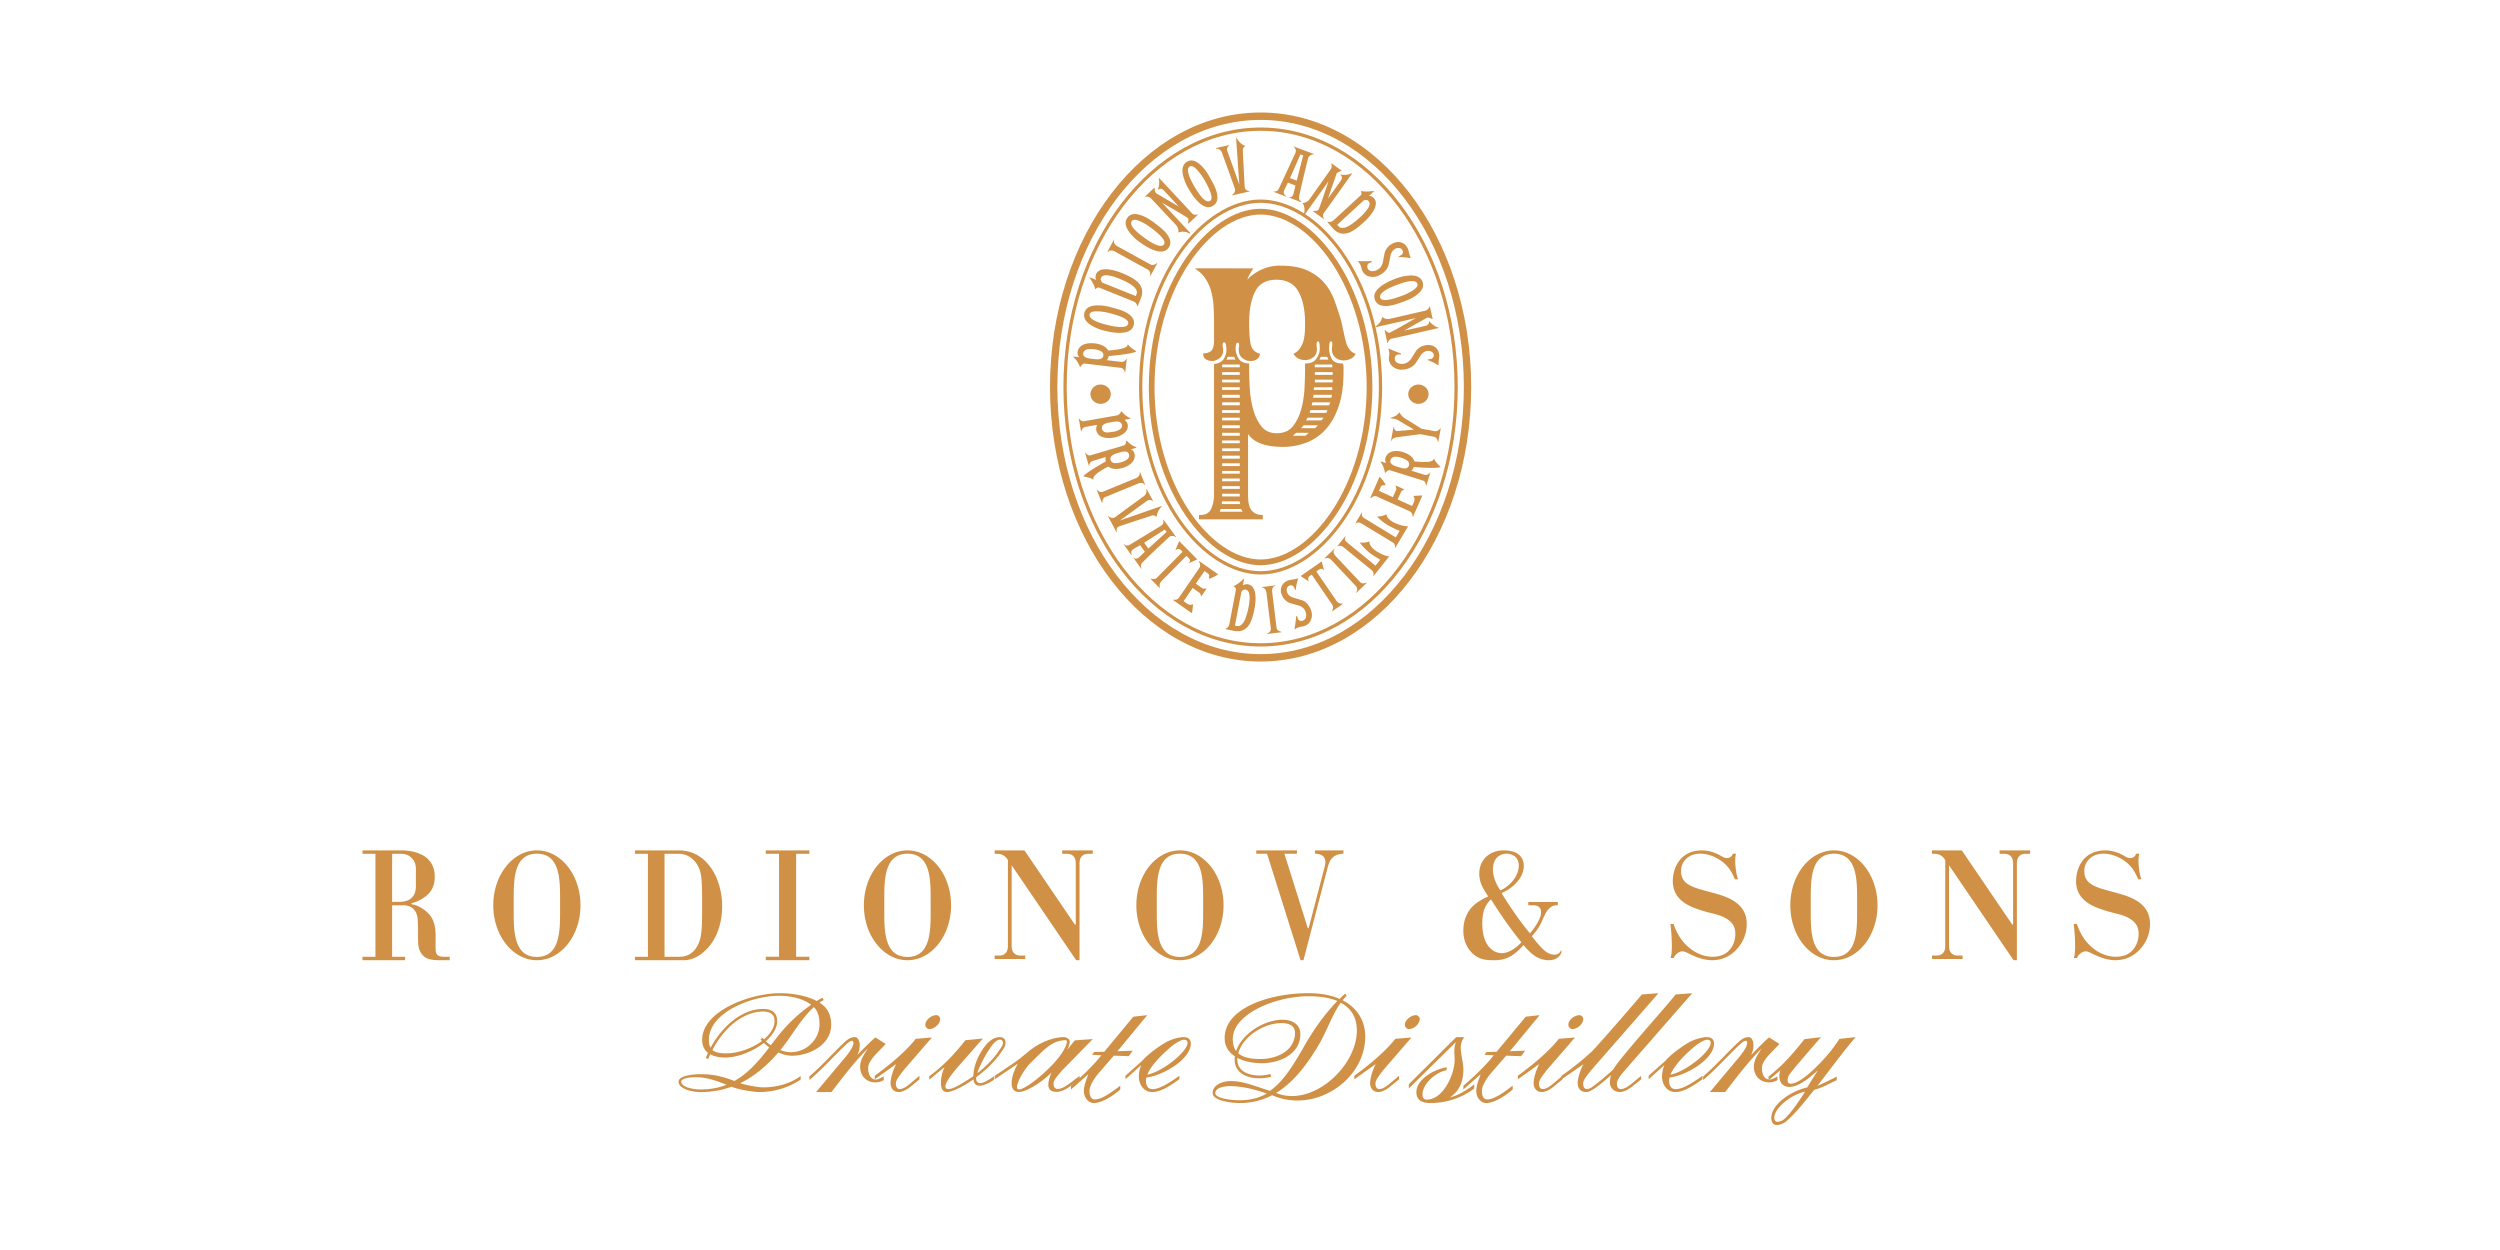 <svg xmlns="http://www.w3.org/2000/svg" width="200" height="100" viewBox="0 0 200 100">
    <g fill="none" fill-rule="evenodd">
        <path stroke="#D09046" d="M439.5-577.5l-1359 .281V2666.5h1359v-3244z" opacity=".4"/>
        <g fill="#D09046">
            <path d="M31.371 72.148h.507c.356 0 .76-.037 1.059-.327.322-.313.334-.715.334-1.029V69.65c0-.364-.012-.678-.334-1.005-.322-.326-.634-.339-.979-.339h-.587v3.842zm.76-4.118c.76 0 1.508.201 1.968.578.495.402.68.941.68 1.531 0 .515-.116.98-.541 1.407-.311.313-.84.59-1.324.715v.075c.322.05.645.177 1.024.452.564.414.91.942.91 2.06v.841c0 .59.023.853.702.853h.426v.276h-.587c-.83 0-1.497-.012-1.819-.803-.115-.276-.127-.602-.127-.98v-.64c-.011-.677-.011-1.03-.138-1.33-.253-.578-.748-.64-1.059-.64h-.875v4.117h1.036v.276H29v-.276h1.036v-8.236H29v-.276h3.13zM41.097 72.93c0 1.553.011 3.624 1.854 3.624 1.843 0 1.855-2.071 1.855-3.624v-1.011c0-1.553-.012-3.624-1.855-3.624s-1.854 2.07-1.854 3.624v1.01zm5.342-.506c0 2.444-1.575 4.394-3.488 4.394-1.912 0-3.488-1.95-3.488-4.394s1.576-4.394 3.488-4.394c1.913 0 3.488 1.95 3.488 4.394zM53.162 76.542h1.182c.356 0 1.113-.075 1.55-1.079.217-.503.274-1.155.274-2.486v-1.104c0-1.332-.046-1.998-.275-2.487-.264-.577-.838-1.08-1.55-1.08h-1.18v8.236zm1.148-8.512c1.41 0 2.34.879 2.868 1.896.402.778.596 1.72.596 2.574 0 1.03-.263 2.134-.86 2.975-.16.226-.975 1.343-2.226 1.343h-3.89v-.276h1.034v-8.236h-1.033v-.276h3.51zM61.262 68.306v-.276h3.488v.276h-1.06v8.235h1.06v.277h-3.488v-.277h1.06v-8.235zM70.743 72.93c0 1.553.012 3.624 1.855 3.624s1.854-2.071 1.854-3.624v-1.011c0-1.553-.011-3.624-1.854-3.624-1.843 0-1.855 2.07-1.855 3.624v1.01zm5.342-.506c0 2.444-1.575 4.394-3.487 4.394-1.913 0-3.488-1.95-3.488-4.394s1.575-4.394 3.488-4.394c1.912 0 3.487 1.95 3.487 4.394zM86.06 69.135c0-.211-.012-.397-.132-.572-.18-.247-.433-.26-.626-.26h-.325v-.273h2.444v.273h-.301c-.193 0-.446.013-.626.26-.12.175-.132.36-.132.572v7.683h-.266l-5.163-7.596v6.392c0 .211.012.397.132.57.181.25.434.261.627.261h.325v.273h-2.444v-.273h.3c.194 0 .446-.012.626-.26.121-.174.134-.36.134-.571v-6.802a.949.949 0 0 0-.819-.509h-.24v-.273h2.382l4.032 5.933h.073v-4.828zM92.542 72.93c0 1.553.012 3.624 1.855 3.624 1.842 0 1.854-2.071 1.854-3.624v-1.011c0-1.553-.012-3.624-1.854-3.624-1.843 0-1.855 2.07-1.855 3.624v1.01zm5.342-.506c0 2.444-1.575 4.394-3.487 4.394-1.913 0-3.488-1.95-3.488-4.394s1.575-4.394 3.488-4.394c1.912 0 3.487 1.95 3.487 4.394zM100.5 68.03h3.256v.27h-1.004l1.87 5.95h.07l1.212-4.646c.093-.332.128-.492.128-.627 0-.32-.162-.677-.832-.677v-.27h2.276v.27h-.047c-.277 0-.589.099-.808.295-.289.271-.37.677-.439.923l-1.906 7.3h-.23l-2.68-8.518h-.866v-.27zM121.503 69.258c0-.71-.53-.963-.989-.963-.321 0-1.08.169-1.08 1.288 0 .18.035.843.598 1.65.827-.374 1.47-1.204 1.47-1.975zm-2.919 4.611c0 1.854.919 2.383 1.563 2.383.586 0 1.206-.47 1.562-.866a32.508 32.508 0 0 1-1.436-1.926 46.655 46.655 0 0 1-1-1.518c-.494.506-.689 1.036-.689 1.927zm6.33 2.347c-.08.18-.31.602-1.01.602-.862 0-1.46-.53-2.023-1.216-.965 1.12-1.711 1.216-2.367 1.216-.632 0-1.149-.048-1.665-.505-.368-.325-.782-.927-.782-1.866 0-.975.414-1.625.782-1.974.344-.338.93-.639 1.206-.759-.437-.686-.712-1.107-.712-1.83 0-.674.298-1.132.632-1.408.436-.362.942-.446 1.309-.446.621 0 1.035.156 1.276.385.195.18.344.482.344.855 0 .867-.735 1.721-1.78 2.179.62 1.012 1.527 2.348 2.275 3.214.195-.228.401-.493.585-.818.173-.3.3-.578.3-.867 0-.385-.242-.554-.633-.554h-.39v-.265h2.366v.265h-.114c-.276 0-.552.157-.759.47-.413.637-.367 1.084-1.206 1.998.242.325.598.77.885 1.036.241.228.528.445.919.445.287 0 .448-.132.551-.41l.012.253zM138.79 70.341c-.202-.493-.442-.902-.796-1.228-.468-.433-1.2-.818-1.972-.818-1.036 0-1.541.71-1.541 1.384 0 1.156 1.061 1.336 2.59 1.758 1.125.3 2.667.807 2.667 2.468 0 .65-.19 1.3-.683 1.902-.695.843-1.516 1.011-2.11 1.011-.404 0-.91-.132-1.277-.277-.606-.24-.82-.433-1.086-.433-.19 0-.531.169-.682.53h-.253c.076-.265.1-.506.1-.975a14.8 14.8 0 0 0-.113-1.746h.252c.115.35.304.807.67 1.3.62.807 1.53 1.324 2.44 1.324.631 0 1.073-.205 1.364-.542.316-.348.467-.854.467-1.275 0-.506-.164-.927-.783-1.276-.631-.361-1.175-.326-2.413-.783-.607-.228-1.807-.747-1.807-2.167 0-1.024.556-2.468 2.35-2.468.43 0 .947.132 1.403.385.177.097.353.23.568.23.266 0 .404-.133.48-.35h.253a2.57 2.57 0 0 0-.063.542c0 .24.038.963.228 1.504h-.253zM144.859 72.93c0 1.553.011 3.624 1.854 3.624 1.843 0 1.855-2.071 1.855-3.624v-1.011c0-1.553-.012-3.624-1.855-3.624s-1.854 2.07-1.854 3.624v1.01zm5.342-.506c0 2.444-1.575 4.394-3.488 4.394-1.912 0-3.487-1.95-3.487-4.394s1.575-4.394 3.487-4.394c1.913 0 3.488 1.95 3.488 4.394zM161.048 69.135c0-.211-.012-.397-.132-.572-.18-.247-.433-.26-.626-.26h-.325v-.273h2.444v.273h-.302c-.192 0-.445.013-.625.26-.121.175-.132.36-.132.572v7.683h-.266l-5.163-7.596v6.392c0 .211.012.397.132.57.181.25.433.261.626.261h.326v.273h-2.444v-.273h.3c.194 0 .446-.012.626-.26.121-.174.133-.36.133-.571v-6.802a.949.949 0 0 0-.818-.509h-.241v-.273h2.383l4.032 5.933h.072v-4.828zM171.052 70.341c-.202-.493-.442-.902-.796-1.228-.468-.433-1.2-.818-1.972-.818-1.036 0-1.541.71-1.541 1.384 0 1.156 1.061 1.336 2.59 1.758 1.125.3 2.667.807 2.667 2.468 0 .65-.19 1.3-.683 1.902-.695.843-1.516 1.011-2.11 1.011-.404 0-.91-.132-1.276-.277-.607-.24-.821-.433-1.087-.433-.19 0-.531.169-.682.53h-.253c.076-.265.1-.506.1-.975a14.8 14.8 0 0 0-.113-1.746h.253c.114.35.303.807.67 1.3.619.807 1.529 1.324 2.439 1.324.631 0 1.074-.205 1.364-.542.316-.348.468-.854.468-1.275 0-.506-.165-.927-.783-1.276-.632-.361-1.176-.326-2.414-.783-.607-.228-1.807-.747-1.807-2.167 0-1.024.556-2.468 2.35-2.468.43 0 .948.132 1.403.385.177.097.353.23.569.23.265 0 .404-.133.48-.35h.252a2.57 2.57 0 0 0-.062.542c0 .24.037.963.227 1.504h-.253zM65.11 80.57c-.955.855-1.668 2.125-2.413 3.094l-.272.345c.325.114.545.166.86.166 1.268 0 2.275-1.083 2.275-2.188 0-.615-.105-1.063-.45-1.417zm-8.117 3.428c.262.229.67.271 1.122.271.901 0 2.034-.386 2.841-.99-.042-.042-.083-.083-.115-.136l.168-.125.105.136c.503-.427.85-.938.85-1.48 0-.552-.4-.75-.913-.75-1.71 0-3.23 1.47-4.058 3.074zm-.148-.177c.882-1.626 2.434-3.105 4.206-3.105.64 0 1.122.26 1.122.959 0 .582-.367 1.145-.913 1.625.126.114.263.23.41.323.052-.073.105-.146.577-.75a12.512 12.512 0 0 1 2.642-2.49c-.67-.522-1.667-.72-2.559-.72-2.255 0-5.62 1.355-5.62 3.533 0 .27.051.468.135.625zm1.28 2.96c-.744-.293-1.542-.605-2.454-.605-.587 0-1.174.114-1.174.354.01.438.922.625 1.552.625.786 0 1.468-.135 2.076-.375zm7.77-6.774c-.115.063-.23.125-.335.198.64.406.934.969.934 1.782 0 1.604-1.752 2.47-3.136 2.47-.388 0-.682-.084-1.09-.261-.882 1.031-1.889 1.886-3.052 2.46.43.145 1.394.332 1.824.332 1.175 0 2.203-.322 3.01-.906v.282c-.776.54-1.961 1-3.303 1-.493 0-1.626-.199-2.118-.386l-.106-.041a7.084 7.084 0 0 1-2.495.427c-.693 0-1.73-.25-1.741-.834 0-.437.996-.594 1.762-.594.765 0 1.478.073 2.705.542 1.133-.636 1.982-1.636 2.79-2.688a3.064 3.064 0 0 1-.44-.354c-.871.687-2.109 1.166-3.073 1.166-.41 0-.86-.063-1.217-.26-.053.135-.115.26-.157.385l-.189-.083.168-.417c-.273-.218-.462-.542-.462-1.042 0-2.313 3.85-3.73 6.209-3.73 1.006 0 2.118.188 2.957.626.147-.095.294-.178.45-.261l.106.187zM64.75 86.113c.976-.827 1.817-1.795 2.805-2.73.325-.305.572-.413.83-.413.236 0 .393.282.393.663 0 .228-.056.5-.19.772.415-.434 1.02-1.054 1.436-1.413l.83.521-.112.12c-.438.49-1.29 1.197-1.29 1.806 0 .467.179.924.616.924.157 0 .404-.12.63-.25v.294a1.34 1.34 0 0 1-.674.185c-.685 0-1.213-.5-1.213-1.24 0-.577.303-.968.618-1.48-1.1 1.11-1.964 2.263-2.917 3.492h-1.224c2.278-2.72 2.29-2.73 2.29-2.73.09-.098.695-.827.695-1.197a.213.213 0 0 0-.056-.152c-.022-.021-.044-.021-.067-.021-.09 0-.247.097-.438.272-.987.923-1.885 1.956-2.962 2.87v-.293z"/>
            <path d="M74.908 81.212c.153 0 .305.158.305.305 0 .41-.478.81-.875.81-.162 0-.316-.19-.316-.337 0-.4.499-.778.886-.778zm-4.926 5.132v-.284c1.18-.863 2.483-1.935 3.277-2.955L74.552 83l-2.3 2.66c-.235.337-.58.705-.58 1.02 0 .253.09.442.294.442s.418-.074.845-.43c.305-.254.743-.632.743-.632v.284s-.315.263-.62.515c-.449.378-.794.505-1.039.505-.458 0-.651-.368-.651-.705 0-.326.132-.904.448-1.535l-1.71 1.22zM78.186 85.861c.736-.576 1.4-1.245 1.963-2.15a.589.589 0 0 0 .092-.289c0-.133-.082-.247-.246-.247-.368 0-.715.556-.991.988-.205.319-.624 1.07-.818 1.698m.398-1.873c.235-.35.706-1.018 1.411-1.018.307 0 .45.195.45.452 0 .114-.04.258-.112.392-.614.998-1.37 1.718-2.23 2.356-.01.041-.01.083-.01.124 0 .184.093.36.328.36.296 0 .889-.392 1.094-.556v.278c-.246.195-.798.483-1.135.483-.358 0-.48-.237-.501-.514-.562.412-1.646 1.019-2.106 1.019-.41 0-.501-.35-.501-.772 0-.402.133-.885.296-1.235l-1.227 1.019v-.278c1.135-.834 2.024-1.78 2.894-2.882l1.39-.133s-2.055 2.346-2.055 2.336c-.276.329-.94 1.121-.94 1.502 0 .113.06.195.214.206.337 0 .757-.195 2.025-1.03 0-.689.306-1.481.715-2.109"/>
            <path d="M81.357 86.96c0 .125.045.197.17.197.451-.01 1.75-1.003 2.721-2.037.722-.765 1.106-1.488 1.106-1.798 0-.063-.034-.104-.101-.104-1.186 0-1.863.92-2.88 1.892-.35.34-1.016 1.406-1.016 1.85zm-1.784-.889l1.412-.95c.372-.249.892-.652 1.185-.91.757-.672 1.908-1.241 2.936-1.241.226 0 .475.155.475.352 0 .165-.069.392-.215.672l.62-.766 1.435-.103-2.496 2.554c-.26.33-.643.692-.643 1.002 0 .248.1.435.327.435.226 0 .463-.073.937-.424.339-.248.825-.62.825-.62v.279s-.35.258-.69.506c-.496.372-.88.496-1.15.496-.509 0-.667-.258-.667-.589 0-.32.146-.703.26-.951-.971.94-2.123 1.55-2.597 1.55-.44 0-.6-.31-.6-.713 0-.496.25-1.147.498-1.56l-1.852 1.26v-.279z"/>
            <path d="M87.532 84.163c.236-.01.697-.022.809-.022l2.327-2.807 1.112-.122-2.383 2.885 1.226-.044-.326.442-1.191-.044-1.18 1.36c-.293.331-.765 1.005-.765 1.458 0 .487.19.686.416.686.573 0 1.37-.575 2.046-1.106v.31c-.641.553-1.495 1.083-2.126 1.083-.37 0-.786-.376-.786-.973 0-.442.225-.95.349-1.326l-1.383 1.216v-.299a21.397 21.397 0 0 0 2.023-1.945l.416-.497-.753-.034.169-.22zM91.784 85.973c1.24-.242 3.22-1.855 3.22-2.54 0-.178-.096-.253-.307-.253-.212 0-.752.338-.985.538-.414.358-1.568 1.349-1.928 2.255m3.484-2.508c0 1.307-2.287 2.592-3.558 2.74a1.28 1.28 0 0 0-.032.274c0 .284.096.653.53.653.624 0 1.589-.675 2.14-1.075v.274c-.551.4-1.43 1.033-2.161 1.033-.742 0-1.08-.685-1.08-1.212 0-.348.073-.664.19-.948l-1.26 1.138v-.285l1.334-1.19c.55-.633 1.631-1.36 2.044-1.56.34-.158.858-.337 1.282-.337.36 0 .571.19.571.495M107.257 80.214c-.66.917-1.119 2.293-1.748 3.355-.917 1.554-2.004 3.008-3.422 3.869.427.167.852.245 1.28.245 2.515 0 5.18-2.717 5.18-5.244 0-.95-.383-1.744-1.29-2.225zm-8.198 4.048c.384.335.992.459 1.749.459 1.428 0 2.793-.705 2.793-2.103 0-.536-.438-.771-1.087-.771-1.344 0-3.06 1.006-3.455 2.415zm2.282 3.22c-.822-.29-1.92-.592-2.933-.592-.33 0-1.182.078-1.182.559 0 .425 1.268.57 1.972.57.821 0 1.556-.19 2.143-.537zm6.396-7.816c-.117.101-.224.224-.33.358 1.236.626 1.813 1.711 1.813 2.897 0 2.817-2.624 5.12-5.427 5.12a5.027 5.027 0 0 1-2.026-.425 5.52 5.52 0 0 1-2.57.626c-.789 0-2.185-.212-2.185-.793 0-.627.726-.962 1.44-.962 1.002.01 1.663.313 3.144.783 1.141-.805 1.93-2.17 2.75-3.59.737-1.286 1.579-2.504 2.645-3.6-.586-.246-1.343-.38-2.314-.38-2.665 0-6.055 1.42-6.055 3.421 0 .414.096.727.267.962.512-1.465 2.324-2.504 3.699-2.504.778 0 1.44.357 1.44 1.151 0 1.554-1.568 2.326-3.103 2.326-.672 0-1.376-.134-1.93-.425-.01.045-.01.078-.01.123 0 .94.885 1.286 1.759 1.286.298 0 .607-.045.885-.123l.064.224a3.594 3.594 0 0 1-.95.122c-.98 0-1.972-.413-1.972-1.509 0-.078.011-.168.022-.246-.49-.324-.821-.783-.821-1.454 0-2.482 3.742-3.6 6.684-3.6 1.045 0 1.856.168 2.505.458l.448-.425.128.18zM113.273 81.212c.154 0 .306.158.306.305 0 .41-.478.81-.875.81-.163 0-.316-.19-.316-.337 0-.4.499-.778.885-.778zm-4.925 5.132v-.284c1.18-.863 2.483-1.935 3.277-2.955l1.292-.105-2.3 2.66c-.234.337-.58.705-.58 1.02 0 .253.092.442.295.442.204 0 .417-.074.845-.43.305-.254.743-.632.743-.632v.284s-.315.263-.621.515c-.448.378-.793.505-1.038.505-.458 0-.651-.368-.651-.705 0-.326.132-.904.448-1.535l-1.71 1.22zM112.707 87.074v-.335c1.024-1.026 2.535-2.516 3.79-3.77h.652c-.221.287-.291.562-.291.824 0 .596.21 1.145.21 1.79 0 .941-.304 1.68-1.082 2.218.709-.179 1.43-.644 1.953-1.05v.323c-.628.5-1.872 1.168-3.5 1.168-.918 0-1.127-.417-1.127-.87 0-1.062 1.465-1.837 2.418-1.993v.239c-.756.107-1.93 1.026-1.93 1.944 0 .263.07.406.349.406 1.314 0 2.22-2.04 2.22-3.161 0-.286-.022-.502-.022-.716 0-.227.023-.453.127-.728-.546.549-2.476 2.434-3.767 3.71"/>
            <path d="M118.922 84.163c.236-.01.697-.022.809-.022l2.327-2.807 1.113-.122-2.384 2.885 1.226-.044-.326.442-1.191-.044-1.18 1.36c-.293.331-.765 1.005-.765 1.458 0 .487.191.686.416.686.573 0 1.371-.575 2.046-1.106v.31c-.642.553-1.495 1.083-2.125 1.083-.371 0-.787-.376-.787-.973 0-.442.225-.95.349-1.326l-1.383 1.216v-.299a21.396 21.396 0 0 0 2.023-1.945l.416-.497-.753-.034.169-.22zM126.353 81.212c.153 0 .306.158.306.305 0 .41-.48.81-.876.81-.163 0-.315-.19-.315-.337 0-.4.498-.778.885-.778zm-4.926 5.132v-.284c1.18-.863 2.483-1.935 3.277-2.955l1.293-.105-2.3 2.66c-.235.337-.58.705-.58 1.02 0 .253.091.442.295.442.203 0 .417-.074.845-.43.304-.254.742-.632.742-.632v.284s-.315.263-.62.515c-.449.378-.794.505-1.039.505-.458 0-.65-.368-.65-.705 0-.326.131-.904.447-1.535l-1.71 1.22z"/>
            <path d="M134.05 79.558l1.328-.103-5.43 6.216c-.2.23-.597.7-.597 1.014 0 .25.094.438.304.438.209 0 .429-.072.868-.427.314-.251.764-.628.764-.628v.283s-.324.261-.639.511c-.46.376-.815.502-1.067.502-.47 0-.784-.376-.784-.71 0-.147 0-.356.084-.638-1.392 1.222-1.748 1.348-2 1.348-.47 0-.669-.365-.669-.7 0-.324.136-.899.46-1.525l-1.757 1.212v-.283a23.597 23.597 0 0 0 2.406-1.922c.366-.334 3.756-4.253 4.029-4.588l1.329-.103-5.431 6.216c-.24.335-.596.7-.596 1.014 0 .25.094.438.303.438.21 0 .429-.072 2.103-1.556.387-.784 4.353-5.162 4.991-6.009M133.638 85.973c1.24-.242 3.22-1.855 3.22-2.54 0-.178-.096-.253-.308-.253s-.752.338-.985.538c-.413.358-1.567 1.349-1.927 2.255m3.484-2.508c0 1.307-2.287 2.592-3.558 2.74a1.28 1.28 0 0 0-.032.274c0 .284.095.653.53.653.624 0 1.588-.675 2.139-1.075v.274c-.55.4-1.43 1.033-2.16 1.033-.743 0-1.08-.685-1.08-1.212 0-.348.073-.664.19-.948l-1.26 1.138v-.285l1.334-1.19c.55-.633 1.631-1.36 2.044-1.56.339-.158.858-.337 1.281-.337.36 0 .572.19.572.495"/>
            <path d="M136.25 86.113c.976-.827 1.817-1.795 2.805-2.73.325-.305.572-.413.83-.413.236 0 .393.282.393.663 0 .228-.056.5-.19.772.415-.434 1.02-1.054 1.436-1.413l.83.521-.112.12c-.438.49-1.29 1.197-1.29 1.806 0 .467.179.924.616.924.157 0 .404-.12.63-.25v.294a1.34 1.34 0 0 1-.674.185c-.685 0-1.213-.5-1.213-1.24 0-.577.303-.968.618-1.48-1.1 1.11-1.964 2.263-2.917 3.492h-1.224c2.278-2.72 2.29-2.73 2.29-2.73.09-.098.695-.827.695-1.197a.213.213 0 0 0-.056-.152c-.022-.021-.044-.021-.067-.021-.09 0-.247.097-.438.272-.987.923-1.885 1.956-2.962 2.87v-.293z"/>
            <path d="M144.41 87.33c-1.158.248-2.465 1.325-2.465 2.089 0 .162.042.323.253.323a.9.9 0 0 0 .527-.204c.548-.495 1-1.163 1.56-2.014l.126-.194zm-2.928-1.205c1.148-.884 2.012-1.906 2.876-2.993l1.317-.162c-.305.378-2.434 2.778-2.581 3.09a.833.833 0 0 0-.085.356c0 .15.053.279.243.279.727 0 1.918-1.162 2.665-1.98.601-.657.896-1.098 1.202-1.551l.031-.054 1.307-.14c-.78.861-1.98 2.509-3.066 3.898a23.595 23.595 0 0 0 1.549-.743v.29c-.411.172-1.159.625-1.802.765-.854 1.076-1.528 1.916-2.234 2.519-.2.172-.506.301-.759.301-.306 0-.443-.247-.443-.57 0-.958 1.328-2.067 2.888-2.444.242-.42.506-.84.853-1.367-.8.71-1.591 1.335-2.286 1.335-.57 0-.811-.41-.811-.862 0-.15.031-.312.084-.473l-.948.797v-.291zM70.854 61h61.908"/>
            <g>
                <path d="M100.848 10.464c-8.554 0-15.513 9.195-15.513 20.498 0 11.301 6.96 20.496 15.513 20.496s15.512-9.195 15.512-20.496c0-11.303-6.959-20.498-15.512-20.498m0 41.257c-8.698 0-15.774-9.313-15.774-20.76 0-11.447 7.076-20.76 15.774-20.76 8.697 0 15.773 9.313 15.773 20.76 0 11.447-7.076 20.76-15.773 20.76"/>
                <path d="M100.848 16.226c-4.475 0-9.463 6.05-9.463 14.735 0 8.683 4.988 14.734 9.463 14.734 4.476 0 9.462-6.051 9.462-14.734 0-8.684-4.986-14.735-9.462-14.735m0 29.734c-4.6 0-9.724-6.16-9.724-14.999 0-8.84 5.125-15 9.724-15 4.6 0 9.724 6.16 9.724 15s-5.125 14.999-9.724 14.999"/>
                <path d="M100.847 17.164c-4.005 0-8.486 5.9-8.486 13.798 0 7.895 4.481 13.795 8.486 13.795 4.007 0 8.487-5.9 8.487-13.795 0-7.898-4.48-13.798-8.487-13.798m0 28.055c-4.22 0-8.942-6.098-8.942-14.257 0-8.161 4.721-14.26 8.942-14.26 4.222 0 8.943 6.099 8.943 14.26 0 8.16-4.721 14.257-8.943 14.257M88.864 31.535c0 .427-.364.774-.815.774-.45 0-.814-.347-.814-.774 0-.427.365-.774.814-.774.451 0 .815.347.815.774M114.288 31.535c0 .427-.365.774-.815.774-.45 0-.815-.347-.815-.774 0-.427.365-.774.815-.774.45 0 .815.347.815.774"/>
                <path d="M105.55 28.768h.728l-.111-.222h-.504l-.113.222zm-.363 1.825h1.428v-.219h-1.428v.22zm0-.605h1.428v-.218h-1.428v.218zm-.005-.605h1.4v-.218h-1.4v.218zm-.085 1.814h1.485v-.218h-1.456l-.029.218zm-.044.622h1.457l.056-.235h-1.484l-.029.235zm-.119.605h1.401l.083-.235h-1.427l-.057.235zm-.168.605h1.344l.084-.218h-1.371l-.057.218zm-.28.604h1.233l.166-.218H104.6l-.113.218zm-.391.622h1.12l.224-.235h-1.148l-.196.235zm-.673.605h1.008l.28-.235h-1.009l-.279.235zm2.159-6.97c0-.165-.01-.305-.03-.416-.018-.111-.055-.165-.11-.165-.075 0-.114.091-.114.276 0 .074.006.14.015.194.01.056.013.101.013.138 0 .296-.097.517-.293.665a1.023 1.023 0 0 1-.629.221c-.45 0-.766-.166-.953-.498.223-.11.4-.263.532-.457a1.95 1.95 0 0 0 .28-.638c.055-.23.088-.465.098-.705.01-.24.014-.462.014-.665 0-1.053-.178-1.893-.531-2.52-.354-.628-.942-.942-1.763-.942-.818 0-1.388.317-1.704.954-.318.636-.476 1.471-.476 2.505 0 .663.037 1.211.112 1.646.073.432.326.704.756.815-.057.388-.316.581-.782.581-.204 0-.409-.073-.612-.22-.205-.148-.307-.387-.307-.72 0-.036.005-.087.017-.152.011-.065.016-.133.016-.209 0-.108-.037-.165-.112-.165-.111 0-.168.158-.168.47 0 .259.075.518.223.779.148.26.434.4.857.418v.25c0 .442.014.966.041 1.574.03.606.113 1.187.253 1.739s.358 1.026.656 1.422c.299.396.718.593 1.26.593.559 0 .988-.183 1.285-.552.298-.368.522-.823.672-1.367.15-.542.236-1.11.265-1.698.028-.589.042-1.104.042-1.547v-.414c.429 0 .733-.128.91-.387.177-.26.267-.526.267-.803zm-6.857.656h-.503l-.112.222h.727l-.112-.222zm-.955 11.172h1.413v-.22h-1.413v.22zm0-.608h1.413v-.221h-1.413v.22zm0-.608h1.413v-.221h-1.413v.22zm0-.608h1.413v-.221h-1.413v.22zm0-.609h1.413v-.222h-1.413v.222zm0-.593h1.413v-.236h-1.413v.236zm0-.603h1.413v-.221h-1.413v.221zm0-.63h1.413v-.22h-1.413v.22zm0-.599h1.413v-.235h-1.413v.235zm0-.605h1.413v-.235h-1.413v.235zm0-.622h1.413v-.218h-1.413v.218zm0-.604h1.413v-.218h-1.413v.218zm0-.605h1.413v-.235h-1.413v.235zm0-.605h1.413v-.235h-1.413v.235zm0-.622h1.413v-.218h-1.413v.218zm0-.604h1.413v-.219h-1.413v.219zm0-.605h1.413v-.218h-1.413v.218zm0-.605h1.413v-.218h-1.413v.218zm1.394 10.723h-1.4l-.027.221h1.484l-.057-.22zm.128.615h-1.633l-.083.221h1.83l-.114-.221zm9.16-12.416a.797.797 0 0 1-.379.388 1.22 1.22 0 0 1-.573.138c-.262 0-.485-.078-.673-.235-.185-.156-.279-.383-.279-.677 0-.037.006-.091.017-.165.012-.075.018-.148.018-.223 0-.147-.029-.221-.084-.221-.074 0-.122.055-.14.166a2.646 2.646 0 0 0-.03.415c0 .258.068.522.198.788.13.268.43.401.9.401a.835.835 0 0 1 .057.305v.333c0 1.125-.135 2.07-.407 2.836-.27.766-.628 1.384-1.076 1.854-.448.47-.965.812-1.553 1.024a5.337 5.337 0 0 1-1.832.32 9.21 9.21 0 0 1-.616-.028c-.243-.02-.499-.062-.769-.127a2.948 2.948 0 0 1-.77-.307 1.899 1.899 0 0 1-.615-.575v4.764c0 .219.01.431.027.635.02.203.07.387.155.553a.92.92 0 0 0 .364.388c.16.093.368.14.63.14v.351h-5.102v-.352h.14c.41 0 .691-.167.84-.498.15-.332.224-.72.224-1.163V29.128c.378-.055.637-.194.777-.415.14-.22.212-.461.212-.72 0-.404-.056-.607-.167-.607-.094 0-.14.073-.14.221 0 .056.008.124.024.207a1 1 0 0 1 .027.179c0 .296-.1.518-.297.665-.197.148-.389.221-.576.221a.927.927 0 0 1-.518-.138c-.14-.092-.21-.25-.21-.47.261 0 .472-.065.63-.193.159-.13.238-.426.238-.886V25.92c0-.424-.01-.848-.03-1.272a6.17 6.17 0 0 0-.167-1.217 3.631 3.631 0 0 0-.447-1.078 2.554 2.554 0 0 0-.84-.83v-.055l4.623.002c-.091.147-.185.298-.276.453a1.679 1.679 0 0 0-.194.455c.204-.257.543-.51 1.019-.756a3.43 3.43 0 0 1 1.605-.37c.893 0 1.619.129 2.178.387.557.259 1.009.59 1.352.997.345.405.61.86.798 1.37.186.505.354 1.008.503 1.506.038.13.08.3.127.512.047.212.093.428.14.65.045.221.098.438.152.65.057.212.122.374.198.484.13.239.327.405.588.497z"/>
                <path d="M100.848 9.593c-8.967 0-16.26 9.586-16.26 21.367 0 11.783 7.293 21.37 16.26 21.37 8.966 0 16.26-9.587 16.26-21.37 0-11.781-7.294-21.367-16.26-21.367m0 43.329C91.558 52.922 84 43.07 84 30.96 84 18.852 91.558 9 100.848 9s16.847 9.852 16.847 21.96c0 12.11-7.557 21.962-16.847 21.962"/>
                <path d="M89.19 34.523c.419-.117.608-.29.569-.515-.031-.18-.158-.276-.379-.288a2.846 2.846 0 0 0-.513.06c-.223.04-.375.077-.454.11-.2.087-.286.217-.256.39.036.206.18.313.435.32.029-.002.229-.028.599-.077m-.094.484a1.92 1.92 0 0 1-.746.002c-.352-.076-.567-.267-.646-.573a.667.667 0 0 1 .016-.299c.027-.115.06-.168.094-.159l-1.016.18c-.12.053-.194.109-.22.169-.027.06-.052.12-.076.179l-.02.004-.18-1.028.014-.02c-.006.005.031.05.113.137.082.086.175.12.28.1l2.604-.46a.486.486 0 0 0 .231-.11c.085-.067.128-.142.129-.225l-.002-.006c.007-.005.018-.005.034 0 .158.166.25.258.276.277.114.099.262.195.445.289.018.012.018.026.002.04a6.513 6.513 0 0 1-.439.072c-.007-.002-.01.006-.006.025-.001-.003.033.03.1.104.07.073.112.16.13.264.05.287-.064.53-.341.73a1.87 1.87 0 0 1-.776.308M89.705 36.973c.488-.144.691-.356.61-.636-.063-.22-.294-.272-.69-.155l-.179.053a4.393 4.393 0 0 1-.152.05c-.365.11-.512.282-.443.521.075.258.36.313.854.167m-2.22 1.374a.095.095 0 0 1-.054.01c-.14-.1-.39-.181-.75-.24l-.008-.028c.202-.226.797-.617 1.787-1.173a1.146 1.146 0 0 1-.02-.128.415.415 0 0 1 .025-.226l-1.047.31a.375.375 0 0 0-.207.155.413.413 0 0 0-.074.256l-.021.006-.308-1.063c-.003-.008 0-.01.007-.006.006.005.01.004.013 0 .044.043.085.086.123.127a.32.32 0 0 0 .324.068l2.605-.77c.092-.027.155-.098.19-.214l.03-.173c.006-.006.016-.009.031-.01.13.129.225.218.29.268.132.102.295.19.487.262-.005.01-.002.021.01.034l-.437.13a.536.536 0 0 1 .281.36c.057.287-.028.539-.254.756a1.668 1.668 0 0 1-.687.373c-.488.144-.876.107-1.164-.111a8.073 8.073 0 0 0-.765.457c-.332.235-.467.425-.407.57M91.071 38.675l-2.637 1.085a.351.351 0 0 0-.202.19 1.06 1.06 0 0 0-.046.296l-.02.008-.434-1.075.012-.03-.011.018c.001.003.006.004.012 0 .007-.002.01-.005.009-.009.147.19.311.25.49.176l2.653-1.091a.479.479 0 0 0 .22-.182.375.375 0 0 0 .059-.272l.027-.019.424 1.048-.035.002a.288.288 0 0 0-.218-.179.518.518 0 0 0-.303.034M92.514 41.337a1.73 1.73 0 0 0-.13-.081c-.048-.027-.114-.034-.198-.02-.023.004-.431.137-1.226.399-.782.255-1.252.41-1.41.464-.191.068-.259.227-.202.474-.011-.02-.02-.018-.027.008l-.685-1.29.022-.019c.068.073.15.122.249.147a.384.384 0 0 0 .266-.022l2.337-1.706c.19-.143.251-.32.185-.53 0-.01.002-.02.009-.032.009-.014.02-.011.034.008.03.046.12.215.275.506.155.291.23.44.23.445-.01-.004-.017.003-.022.018-.145-.142-.307-.149-.484-.022l-2.143 1.555 3.325-1.156.019.023c-.259.294-.391.566-.395.816-.01-.004-.02.002-.03.015M91.869 43.884l1.457-1.33-.144-.189-1.65 1.054.337.465zm-.584 1.596l-.627-.874.032-.002a.22.22 0 0 0 .184.084.341.341 0 0 0 .203-.067c.036-.026.206-.185.51-.478l-.377-.53c-.34.193-.535.308-.586.346-.13.096-.156.243-.08.442l-.027.02-.626-.874.022-.016c.143.135.298.152.466.052l2.526-1.534c.091-.067.145-.133.162-.199a.62.62 0 0 0-.021-.28l.023-.017 1.023 1.412-.019.02a.43.43 0 0 0-.498-.058c-.02.01-.303.273-.85.788-.602.564-1.046.994-1.331 1.287-.074.079-.116.147-.123.206a.654.654 0 0 0 .05.267c-.015.015-.027.017-.036.005zM95.766 44.754l-.653.305-.008-.016c.146-.12.127-.269-.056-.447l-.13-.132-1.965 1.988c-.12.12-.181.236-.186.345.005.073.01.146.018.222l-.028.011-.707-.713.02-.019.239.022c.124-.005.232-.068.325-.189l1.969-1.984-.127-.136c-.118-.123-.259-.124-.423-.002l-.012-.029c.048-.103.143-.328.285-.676h.023l1.41 1.422.006.028zM96.71 46.26c.018-.113.026-.184.026-.21a.204.204 0 0 0-.091-.165l-.285-.2-.698 1.009.004.003.546.382c.054.01.154.01.301.001l.014.01-.433.633-.014-.01a.466.466 0 0 0-.037-.153c-.024-.066-.049-.109-.074-.126l-.558-.397-.72 1.052c-.025-.012.062.052.262.19.165.116.323.137.476.064l.02.014c-.016.151-.045.373-.086.668l-.024.023-1.486-1.04.034-.049a.32.32 0 0 0 .238.002.388.388 0 0 0 .191-.147l1.631-2.377c.098-.142.087-.307-.033-.494l.04-.047 1.495 1.046c-.115.1-.343.219-.682.359l-.057-.04zM99.887 48.553c.163-.86.085-1.32-.237-1.383a.305.305 0 0 0-.215.046c-.075.044-.119.098-.13.163l-.509 2.671.154.03c.416.08.728-.428.937-1.527m.476.126c-.115.606-.261 1.042-.437 1.309-.28.422-.685.583-1.215.48l-.702-.141c-.004-.001-.004-.003 0-.006.193-.087.305-.208.335-.364l.53-2.791c.017-.087-.043-.172-.18-.255-.003-.004-.004-.01-.003-.017.267-.126.54-.328.822-.608.003.004.008.005.016.003-.044.25-.078.434-.104.55a.54.54 0 0 1 .412-.095c.336.065.533.34.59.825.039.312.017.682-.064 1.11M101.771 47.332l.348 2.853a.356.356 0 0 0 .13.247c.05.038.141.08.27.122l.002.023-1.14.142-.025-.02.013.016c.004-.001.006-.005.005-.013-.001-.006-.004-.01-.007-.01.22-.094.32-.238.296-.433l-.35-2.87a.479.479 0 0 0-.116-.262.365.365 0 0 0-.246-.128l-.01-.032 1.112-.14-.007.036a.287.287 0 0 0-.228.165.538.538 0 0 0-.047.304M104.87 48.775c.103.264.111.519.025.763a.86.86 0 0 1-.545.545c-.04.016-.115.032-.226.048-.112.017-.203.04-.275.069a1.072 1.072 0 0 0-.244.138l-.044-.036c.055-.272.098-.605.13-.998l.074-.018.06.202a.236.236 0 0 0 .161.165c.084.029.17.025.26-.01a.381.381 0 0 0 .243-.318.794.794 0 0 0-.054-.407c-.09-.23-.27-.389-.54-.476a51.932 51.932 0 0 1-.74-.212 1.12 1.12 0 0 1-.612-.643.862.862 0 0 1-.015-.673c.086-.213.255-.37.506-.47.079-.031.205-.058.378-.081.173-.024.3-.053.38-.09l.056.032a3.91 3.91 0 0 0-.189.915l.01.008-.022-.01a1.601 1.601 0 0 1-.127-.228c-.015-.059-.057-.105-.129-.14a.27.27 0 0 0-.23-.003.327.327 0 0 0-.21.229.52.52 0 0 0 .023.327c.078.2.25.338.516.414.478.144.724.218.739.224.292.142.505.387.64.734M105.74 44.925l.18.703-.018.006c-.09-.166-.239-.175-.446-.025l-.152.106 1.584 2.309c.095.14.196.222.302.247.07.009.144.015.219.022l.006.03-.822.574-.016-.023.065-.234c.017-.125-.024-.243-.125-.357l-1.578-2.313-.156.102c-.14.094-.167.234-.078.418l-.03.008c-.092-.066-.294-.2-.607-.404l.005-.024 1.638-1.145h.028zM106.832 44.466l1.96 2.084a.35.35 0 0 0 .25.12c.064 0 .16-.021.29-.064l.015.016-.833.8h-.033l.02.004c.003-.003.002-.007-.003-.013-.005-.005-.01-.006-.011-.004.121-.208.115-.384-.018-.526l-1.972-2.096a.474.474 0 0 0-.248-.14.362.362 0 0 0-.274.044l-.026-.02.812-.78.014.032a.292.292 0 0 0-.085.27.535.535 0 0 0 .142.273M111.107 44.507c.034-.013.04-.007.021.017l-1.236 1.548c0-.005-.01-.01-.026-.013.044-.19.005-.333-.114-.43l-2.283-1.862c-.146-.118-.295-.14-.45-.065l-.028-.017.624-.78.034.027c-.096.167-.061.318.105.452l2.284 1.87.38-.477c-.379-.219-.67-.41-.872-.575a4.423 4.423 0 0 1-.753-.779c0-.01.008-.018.027-.023.252.03.492.004.72-.081 0 .011.006.021.018.03-.014.194.125.409.414.646.12.097.3.204.54.32.271.126.47.19.595.192M112.619 42.101c.03-.017.038-.012.023.014l-1.014 1.705c-.002-.005-.01-.008-.027-.01.017-.193-.04-.33-.172-.41l-2.516-1.526c-.16-.097-.31-.098-.453-.003l-.03-.012.51-.86.039.023c-.073.179-.018.323.164.433l2.518 1.535.312-.525a6.921 6.921 0 0 1-.943-.45 4.431 4.431 0 0 1-.851-.666c-.002-.01.005-.02.023-.027.254-.004.488-.064.702-.18.001.011.01.02.021.027.013.194.18.388.5.582.13.08.324.161.579.243.285.086.49.122.615.107M110.814 38.813a1.919 1.919 0 0 0-.21.014.201.201 0 0 0-.143.12l-.142.32 1.11.506.003-.005.27-.613c0-.055-.017-.155-.054-.299l.007-.016.697.314-.007.016a.452.452 0 0 0-.142.063c-.061.037-.097.07-.11.098l-.282.626 1.157.521c-.007.027.038-.072.137-.296.081-.184.073-.346-.026-.484l.009-.021c.15-.014.372-.027.666-.04l.028.02-.737 1.667-.054-.025a.327.327 0 0 0-.043-.236.394.394 0 0 0-.177-.163l-2.617-1.177c-.156-.07-.315-.029-.475.125l-.053-.03.74-1.678c.12.095.277.298.477.61l-.029.063zM112.096 36.619c-.485-.152-.77-.088-.857.19-.067.22.097.39.492.514l.178.055c.078.02.13.035.154.042.363.114.582.052.654-.186.079-.257-.128-.461-.621-.615m2.602.091a.098.098 0 0 1 .05.023c.062.16.227.367.494.617l-.008.028c-.291.077-1.001.07-2.13-.017a1.473 1.473 0 0 1-.053.117.415.415 0 0 1-.146.175l1.043.325c.084.026.17.022.257-.014a.408.408 0 0 0 .202-.172l.021.006-.324 1.059c-.003.008-.005.008-.008 0-.004-.007-.009-.01-.013-.007a6.072 6.072 0 0 1-.033-.175.325.325 0 0 0-.23-.237l-2.596-.81c-.09-.028-.182-.003-.275.073-.04.045-.08.088-.12.128-.007.002-.018-.002-.03-.01a3.652 3.652 0 0 0-.096-.384 1.897 1.897 0 0 0-.263-.49c.01-.006.013-.017.01-.034l.436.136a.542.542 0 0 1-.038-.458c.11-.27.318-.433.625-.488.235-.041.494-.017.777.07.486.153.789.4.91.743.417.037.713.052.887.045.406-.012.623-.094.65-.249M111.968 33.003c.11.218.287.397.533.537.256.15.662.402 1.219.758l1.063.195a.432.432 0 0 0 .326-.106c.095-.073.135-.12.12-.138-.002.008.003.008.016 0 .012-.007.017-.005.016.006l-.196 1.084c-.006.031-.017.031-.033 0-.032-.235-.147-.37-.345-.407l-1.058-.195c-.456.055-1.099.138-1.93.25a.674.674 0 0 0-.24.098c-.092.058-.145.128-.155.209l-.033-.006.213-1.147c-.002.008 0 .01.004.007.008-.002.015-.001.021.004a.347.347 0 0 0 .073.215c.053.077.111.117.174.12l1.36-.117c0-.003-.398-.24-1.194-.711-.103-.087-.338-.155-.704-.207 0-.004.005-.01.014-.021a5.66 5.66 0 0 1 .28-.097.93.93 0 0 0 .429-.336c.005-.007.01-.006.013.003.004.009.009.01.014.002M87.505 27.938c-.531-.063-.814.05-.848.34-.026.227.176.367.608.418l.195.024c.085.006.14.01.167.014.398.047.612-.053.64-.3.031-.266-.223-.432-.762-.496m2.707-.37a.104.104 0 0 1 .056.012c.095.148.306.322.632.52l-.004.03c-.286.127-1.021.247-2.205.36-.01.046-.02.088-.032.125a.406.406 0 0 1-.116.198l1.141.136a.401.401 0 0 0 .263-.06.412.412 0 0 0 .175-.205l.023.003-.129 1.1c0 .008-.003.008-.008.002-.006-.006-.01-.008-.014-.005a7.665 7.665 0 0 1-.068-.166.344.344 0 0 0-.286-.193l-2.84-.338c-.099-.011-.188.029-.27.12-.032.052-.065.1-.097.148-.009.003-.02.001-.035-.004a3.64 3.64 0 0 0-.173-.361 1.966 1.966 0 0 0-.367-.438c.008-.006.01-.018.003-.034l.476.056a.528.528 0 0 1-.128-.444c.06-.286.244-.483.552-.592.234-.081.506-.104.816-.067.531.063.893.253 1.085.57.438-.038.747-.076.926-.114.417-.083.624-.203.624-.36M88.752 25.046a4.475 4.475 0 0 0-.872-.136c-.426-.024-.662.052-.705.23-.078.313.364.591 1.328.836 1.098.278 1.683.246 1.756-.096.056-.287-.446-.564-1.507-.834m1.945.969c-.095.381-.43.584-1.004.611-.374.017-.818-.039-1.333-.17a3.626 3.626 0 0 1-1.076-.44c-.442-.281-.621-.605-.538-.973.084-.368.39-.57.92-.609.35-.023.747.023 1.186.139.222.06.448.123.673.189.386.125.676.273.872.443.276.23.376.5.3.81M89.53 22.29c-.848-.342-1.332-.358-1.453-.051a.308.308 0 0 0 .008.223c.032.083.08.138.144.164l2.635 1.059.057-.146c.157-.398-.307-.814-1.391-1.25m.214-.448c.597.24 1.016.476 1.257.707.382.366.473.803.273 1.308l-.27.67c-.001.004-.003.003-.005-.002-.054-.21-.158-.346-.312-.408l-2.753-1.106c-.086-.034-.183.008-.292.127a.026.026 0 0 1-.019 0c-.08-.292-.237-.607-.473-.944.005-.003.007-.008.007-.017.248.096.428.169.541.218a.539.539 0 0 1-.023-.43c.127-.321.443-.46.948-.416.324.026.698.124 1.12.293M89.385 19.696l2.632 1.449a.378.378 0 0 0 .286.044c.062-.019.15-.068.264-.147l.02.01-.55 1.02-.032.01.021-.003c.001-.003 0-.007-.007-.01-.007-.004-.012-.005-.014-.001.05-.239-.014-.407-.193-.505l-2.648-1.457a.513.513 0 0 0-.29-.065.364.364 0 0 0-.254.123l-.033-.011.535-.994.025.027a.29.29 0 0 0 .008.286.58.58 0 0 0 .23.224M92.04 18.194a4.49 4.49 0 0 0-.756-.458c-.386-.185-.633-.203-.74-.056-.19.26.118.687.919 1.28.913.675 1.467.869 1.663.58.158-.245-.204-.693-1.086-1.346m1.44 1.637c-.23.317-.616.378-1.157.184-.353-.126-.744-.347-1.172-.664a3.675 3.675 0 0 1-.832-.818c-.305-.428-.35-.796-.135-1.105.213-.31.573-.38 1.078-.214.334.112.684.305 1.047.58.185.14.37.284.554.43.31.264.524.511.642.743.17.319.162.607-.025.864M95.804 17.15l.023.026-.76.723-.025-.025c.01-.08.023-.158.036-.234.011-.102-.011-.171-.067-.209-.214-.15-.895-.554-2.044-1.214l2.253 2.417c.009.04-.001.057-.03.053-.339-.17-.645-.197-.918-.082a.039.039 0 0 0-.02-.03c.03-.064.029-.155-.004-.272a.718.718 0 0 0-.17-.306l-1.983-2.112a.469.469 0 0 0-.465-.143l-.028-.021.744-.707.025.025c.002.196.042.336.121.42-.002-.002.29.17.88.52.599.353.91.533.93.54l-1.218-1.31c-.148-.13-.295-.143-.44-.037-.008-.003-.014-.013-.02-.03a1.24 1.24 0 0 0 .107-.413c.02-.184.005-.35-.042-.497l.008-.024 2.114 2.26.566.616a.412.412 0 0 0 .427.067M96.352 14.393a4.505 4.505 0 0 0-.512-.725c-.28-.325-.5-.441-.656-.35-.276.163-.164.678.335 1.544.57.988 1 1.39 1.295 1.203.242-.16.088-.717-.462-1.672m.671 2.082c-.335.198-.714.098-1.134-.298-.273-.258-.543-.619-.81-1.082a3.697 3.697 0 0 1-.439-1.086c-.11-.515-.005-.872.314-1.068.318-.196.676-.116 1.073.24.262.238.505.555.73.954.113.204.225.41.337.619.18.366.278.68.294.94.03.36-.092.621-.365.781M99.604 11.697a1.761 1.761 0 0 0-.112.11c-.039.04-.061.105-.069.194-.003.025.02.48.068 1.366.044.87.072 1.394.084 1.571.016.216.15.33.403.345-.023.005-.023.015 0 .03l-1.414.321-.012-.027a.493.493 0 0 0 .252-.488l-1.038-2.878c-.088-.235-.242-.35-.462-.344a.063.063 0 0 1-.028-.017c-.01-.014-.005-.025.017-.034.051-.015.237-.06.556-.132.32-.073.481-.108.486-.105-.006.01-.002.019.012.027-.173.108-.222.27-.146.488l.943 2.637-.256-3.726.026-.012c.217.35.444.563.682.64-.006.01-.003.02.008.034M103.737 14.45l.52-2.02-.224-.076-.833 1.896.537.2zm.362 1.725l-1.001-.378.027-.022c.069.023.136.01.2-.037a.377.377 0 0 0 .137-.179c.015-.044.074-.283.175-.718l-.605-.231c-.184.37-.288.587-.31.65-.06.16-.002.303.169.429l-.012.033-1-.378.01-.028c.193.031.334-.047.423-.234l1.317-2.835c.04-.113.051-.203.03-.268a.62.62 0 0 0-.168-.231l.01-.027 1.626.604-.005.03c-.2-.017-.35.066-.454.247-.011.021-.11.417-.297 1.189a51.019 51.019 0 0 0-.437 1.906c-.02.113-.019.197.007.252a.642.642 0 0 0 .186.2c-.005.022-.014.031-.028.026zM105.913 17.49l-.02.028-.848-.618.02-.028.235-.009c.1-.008.164-.043.19-.106.105-.24.37-.992.793-2.256l-1.923 2.691c-.036.017-.055.01-.057-.02.101-.367.07-.675-.094-.924a.037.037 0 0 0 .024-.025c.07.016.158-.002.265-.056a.719.719 0 0 0 .265-.227l1.678-2.367a.48.48 0 0 0 .05-.488l.015-.032.83.604-.021.028c-.19.04-.319.107-.386.201.002-.003-.11.32-.337.97a26.852 26.852 0 0 0-.348 1.026l1.04-1.456c.1-.173.084-.32-.046-.444.002-.009.01-.017.025-.025.124.033.265.042.422.027.183-.016.34-.061.475-.136a.49.49 0 0 0 .025.004l-1.796 2.524c-.075.105-.238.33-.492.678a.425.425 0 0 0 .016.436M108.805 17.384c.675-.62.902-1.052.681-1.297a.297.297 0 0 0-.201-.09c-.088-.008-.159.01-.21.058l-2.097 1.928.105.116c.285.317.859.078 1.722-.715m.305.39c-.476.437-.87.715-1.18.832-.494.186-.922.077-1.285-.325l-.477-.54c-.003-.002-.001-.003.003-.003.211.043.378.008.5-.104l2.191-2.014c.069-.063.074-.17.015-.321.001-.006.004-.011.01-.016.294.055.643.05 1.047-.017 0 .006.004.01.011.013-.194.183-.337.316-.43.397a.525.525 0 0 1 .392.167c.23.256.216.603-.045 1.042-.165.284-.416.58-.752.89M110.376 22.007a1.13 1.13 0 0 1-.783.126.842.842 0 0 1-.61-.48 1.278 1.278 0 0 1-.07-.223c-.027-.11-.058-.2-.095-.269a1.043 1.043 0 0 0-.164-.229l.032-.05c.285.02.63.02 1.039.002l.025.072-.203.088a.254.254 0 0 0-.155.184.358.358 0 0 0 .035.262c.068.13.185.198.348.203a.838.838 0 0 0 .414-.107c.228-.121.374-.324.44-.61.048-.258.097-.517.149-.777.099-.303.3-.538.605-.704a.914.914 0 0 1 .69-.104c.228.06.404.21.529.451.04.076.079.2.119.372.04.172.082.297.126.375l-.027.06c-.387-.067-.706-.09-.957-.071l-.008.01.008-.023c.053-.047.128-.1.224-.159.058-.022.101-.072.13-.149a.276.276 0 0 0-.016-.234.318.318 0 0 0-.255-.181.552.552 0 0 0-.335.066c-.197.105-.323.297-.378.576-.103.503-.157.762-.163.778-.119.314-.35.562-.694.745M112.137 23.671c.296-.109.561-.235.797-.38.366-.222.518-.419.456-.59-.109-.304-.63-.284-1.564.06-1.063.392-1.53.75-1.4 1.075.113.269.683.214 1.71-.165m-2.147.301c-.133-.369.03-.727.49-1.075.3-.226.7-.43 1.199-.615a3.622 3.622 0 0 1 1.135-.244c.522-.018.85.148.986.5.135.351-.006.693-.423 1.025-.278.218-.63.404-1.059.558-.218.076-.44.15-.662.225-.39.114-.712.156-.969.127-.356-.034-.588-.201-.697-.501M111.03 27.436l-.034.007-.228-1.03.034-.007c.062.05.122.1.18.15.082.061.152.077.213.048.237-.11.929-.495 2.075-1.157l-3.207.725c-.038-.011-.047-.029-.03-.053.318-.207.497-.459.538-.755.013.005.025.005.035-.002.04.059.118.104.234.136a.705.705 0 0 0 .348.007l2.81-.647a.474.474 0 0 0 .358-.332l.033-.014.224 1.008-.035.007c-.167-.097-.308-.133-.42-.108.003 0-.293.166-.89.5-.606.341-.918.519-.935.535l1.737-.393c.187-.063.272-.184.256-.363.007-.006.018-.006.035-.002.071.107.17.208.298.303.147.11.295.182.445.216l.016.02-3.002.686-.813.177a.42.42 0 0 0-.274.338M112.276 29.565a1.129 1.129 0 0 1-.774-.175.85.85 0 0 1-.39-.674c-.005-.043.001-.12.016-.233a1.25 1.25 0 0 0 .011-.286 1.112 1.112 0 0 0-.069-.274l.048-.034c.257.125.579.254.964.39l-.003.076-.22.006a.25.25 0 0 0-.212.113.362.362 0 0 0-.063.256c.015.147.098.254.248.32a.85.85 0 0 0 .424.054c.257-.027.467-.161.632-.401.14-.223.28-.445.424-.668.202-.244.475-.387.82-.427a.911.911 0 0 1 .679.162c.19.14.297.345.326.616.009.085 0 .215-.026.39a1.462 1.462 0 0 0-.02.395l-.047.046a4.028 4.028 0 0 0-.863-.424l-.011.007.015-.02a1.86 1.86 0 0 1 .267-.063c.061.001.12-.028.176-.09a.278.278 0 0 0 .07-.223.322.322 0 0 0-.17-.264.553.553 0 0 0-.336-.064c-.221.024-.41.155-.562.395-.28.428-.426.649-.436.662-.225.247-.532.39-.918.432"/>
            </g>
        </g>
    </g>
</svg>
